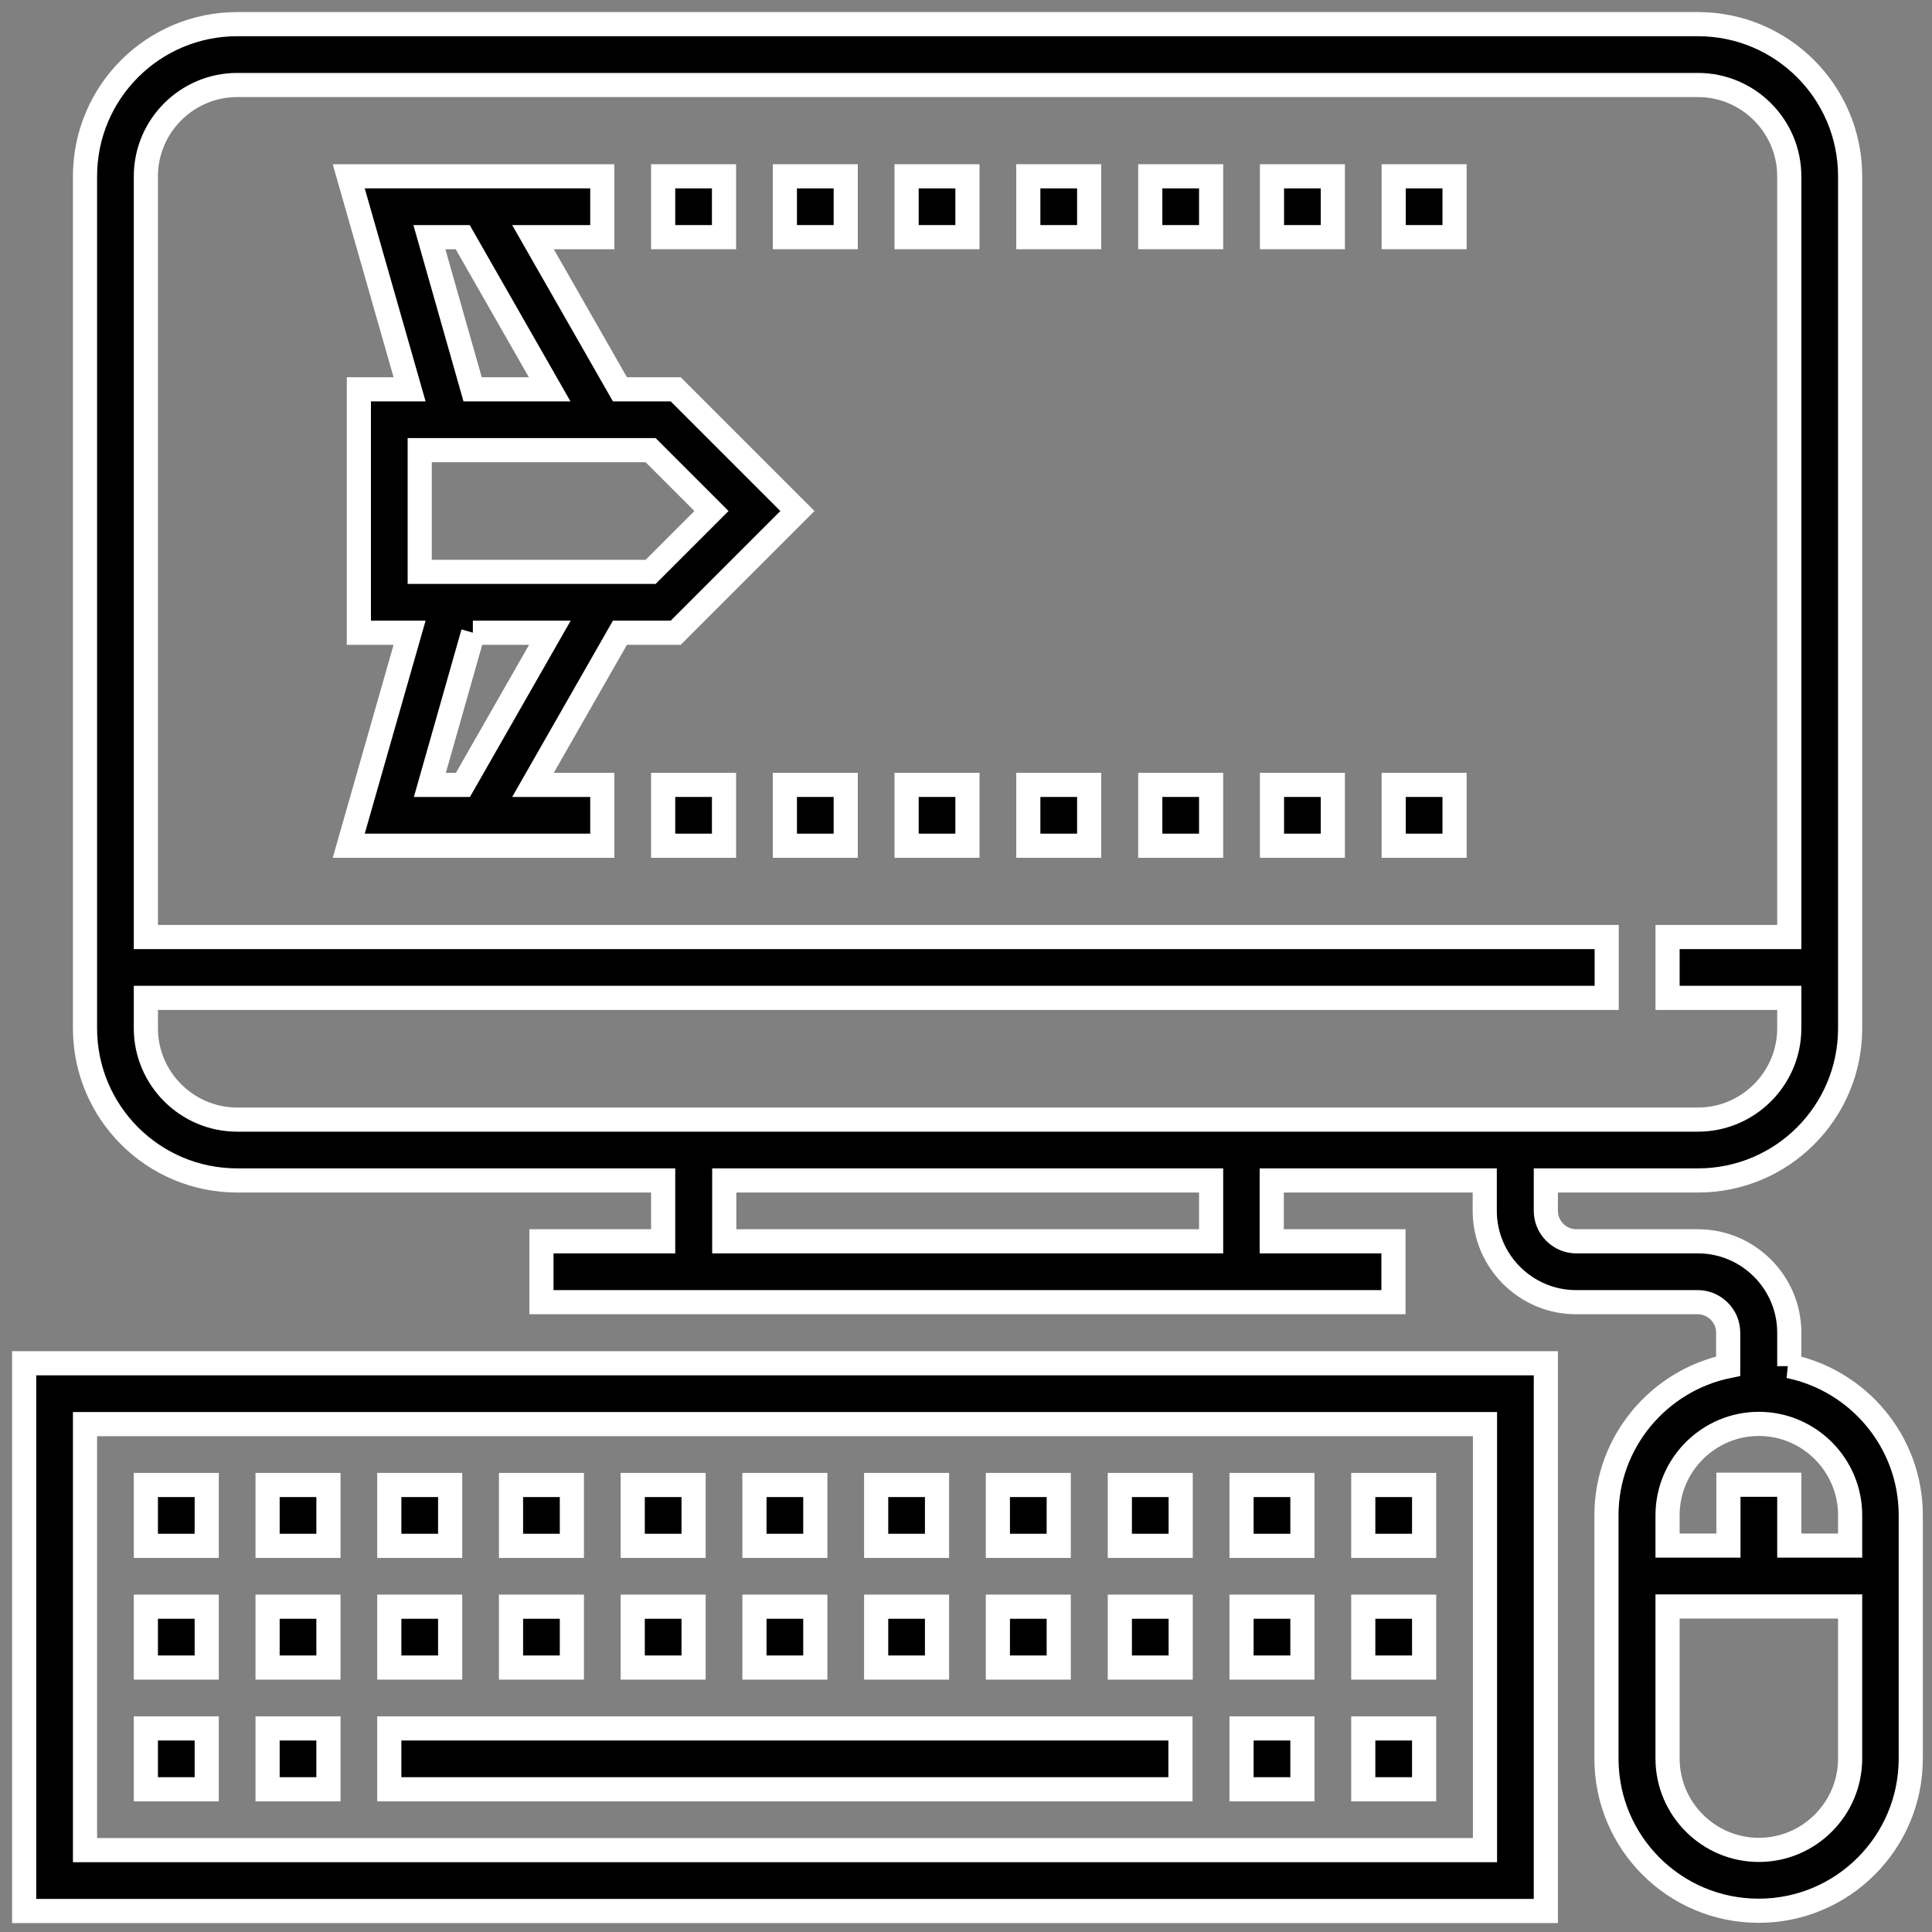 <svg width="80" height="80">
 <rect width="100%" height="100%" fill="#808080" stroke="none"/>
 <g className="layer">
  <title>Layer 1</title>
  <g id="svg_1" stroke="white">
   <path d="m1,79.13l63.01,0l0,-22.68l-63.01,0l0,22.68zm2.52,-20.16l57.97,0l0,17.64l-57.97,0l0,-17.64z" id="svg_2"/>
   <rect height="2.52" id="svg_3" width="2.52" x="6.04" y="71.57"/>
   <rect height="2.52" id="svg_4" width="2.52" x="11.08" y="71.57"/>
   <rect height="2.52" id="svg_5" width="32.76" x="16.12" y="71.57"/>
   <rect height="2.52" id="svg_6" width="2.52" x="51.41" y="71.57"/>
   <rect height="2.52" id="svg_7" width="2.52" x="56.45" y="71.57"/>
   <rect height="2.52" id="svg_8" width="2.52" x="6.04" y="66.53"/>
   <rect height="2.52" id="svg_9" width="2.52" x="11.08" y="66.53"/>
   <rect height="2.52" id="svg_10" width="2.52" x="16.12" y="66.53"/>
   <rect height="2.52" id="svg_11" width="2.52" x="21.16" y="66.53"/>
   <rect height="2.52" id="svg_12" width="2.52" x="26.2" y="66.53"/>
   <rect height="2.52" id="svg_13" width="2.52" x="31.24" y="66.53"/>
   <rect height="2.52" id="svg_14" width="2.52" x="36.28" y="66.53"/>
   <rect height="2.52" id="svg_15" width="2.52" x="41.32" y="66.53"/>
   <rect height="2.52" id="svg_16" width="2.52" x="46.37" y="66.53"/>
   <rect height="2.52" id="svg_17" width="2.52" x="51.41" y="66.53"/>
   <rect height="2.52" id="svg_18" width="2.52" x="56.45" y="66.53"/>
   <rect height="2.52" id="svg_19" width="2.52" x="6.04" y="61.49"/>
   <rect height="2.52" id="svg_20" width="2.52" x="11.08" y="61.49"/>
   <rect height="2.52" id="svg_21" width="2.52" x="16.12" y="61.49"/>
   <rect height="2.52" id="svg_22" width="2.52" x="21.16" y="61.49"/>
   <rect height="2.52" id="svg_23" width="2.52" x="26.2" y="61.49"/>
   <rect height="2.52" id="svg_24" width="2.52" x="31.24" y="61.49"/>
   <rect height="2.52" id="svg_25" width="2.52" x="36.28" y="61.49"/>
   <rect height="2.52" id="svg_26" width="2.52" x="41.32" y="61.49"/>
   <rect height="2.52" id="svg_27" width="2.52" x="46.37" y="61.49"/>
   <rect height="2.52" id="svg_28" width="2.52" x="51.41" y="61.49"/>
   <rect height="2.52" id="svg_29" width="2.52" x="56.45" y="61.49"/>
   <path d="m74.09,56.57l0,-1.39c0,-2.08 -1.7,-3.78 -3.78,-3.78l-5.04,0c-0.69,0 -1.26,-0.57 -1.26,-1.26l0,-1.26l6.3,0c3.48,0 6.3,-2.82 6.3,-6.3l0,-35.28c0,-3.48 -2.82,-6.3 -6.3,-6.3l-60.49,0c-3.48,0 -6.3,2.82 -6.3,6.3l0,35.28c0,3.48 2.82,6.3 6.3,6.3l17.64,0l0,2.52l-5.04,0l0,2.52l35.28,0l0,-2.52l-5.04,0l0,-2.52l8.82,0l0,1.26c0,2.08 1.7,3.78 3.78,3.78l5.04,0c0.69,0 1.26,0.57 1.26,1.26l0,1.39c-2.87,0.59 -5.04,3.14 -5.04,6.17l0,10.08c0,3.48 2.82,6.3 6.3,6.3s6.3,-2.82 6.3,-6.3l0,-10.08c0,-3.04 -2.17,-5.58 -5.04,-6.17zm-68.05,-13.99l0,-1.26l60.49,0l0,-2.52l-60.49,0l0,-31.5c0,-2.08 1.7,-3.78 3.78,-3.78l60.49,0c2.08,0 3.78,1.7 3.78,3.78l0,31.5l-5.04,0l0,2.52l5.04,0l0,1.26c0,2.08 -1.7,3.78 -3.78,3.78l-60.49,0c-2.08,0 -3.78,-1.7 -3.78,-3.78zm44.11,8.82l-20.16,0l0,-2.52l20.16,0l0,2.52zm22.68,7.56c2.08,0 3.78,1.7 3.78,3.78l0,1.26l-2.52,0l0,-2.52l-2.52,0l0,2.52l-2.52,0l0,-1.26c0,-2.08 1.7,-3.78 3.78,-3.78zm0,17.64c-2.08,0 -3.78,-1.7 -3.78,-3.78l0,-6.3l7.56,0l0,6.3c0,2.08 -1.7,3.78 -3.78,3.78z" id="svg_30"/>
   <path d="m25.67,26.2l2.31,0l5.04,-5.04l-5.04,-5.04l-2.31,0l-3.6,-6.3l2.87,0l0,-2.52l-10.5,0l2.52,8.82l-2.1,0l0,10.08l2.1,0l-2.52,8.82l10.5,0l0,-2.52l-2.87,0l3.6,-6.3zm3.79,-5.04l-2.52,2.52l-9.56,0l0,-5.04l9.56,0l2.52,2.52zm-11.67,-11.34l1.37,0l3.6,6.3l-3.19,0l-1.79,-6.3zm1.79,16.38l3.19,0l-3.6,6.3l-1.37,0l1.79,-6.3z" id="svg_31"/>
   <rect height="2.52" id="svg_32" width="2.52" x="27.46" y="7.3"/>
   <rect height="2.52" id="svg_33" width="2.52" x="32.5" y="7.3"/>
   <rect height="2.52" id="svg_34" width="2.52" x="37.54" y="7.3"/>
   <rect height="2.52" id="svg_35" width="2.52" x="42.58" y="7.3"/>
   <rect height="2.52" id="svg_36" width="2.52" x="47.63" y="7.3"/>
   <rect height="2.52" id="svg_37" width="2.52" x="52.67" y="7.3"/>
   <rect height="2.52" id="svg_38" width="2.52" x="57.71" y="7.3"/>
   <rect height="2.52" id="svg_39" width="2.52" x="27.46" y="32.5"/>
   <rect height="2.52" id="svg_40" width="2.52" x="32.5" y="32.5"/>
   <rect height="2.52" id="svg_41" width="2.52" x="37.54" y="32.5"/>
   <rect height="2.52" id="svg_42" width="2.52" x="42.58" y="32.5"/>
   <rect height="2.52" id="svg_43" width="2.52" x="47.63" y="32.5"/>
   <rect height="2.52" id="svg_44" width="2.52" x="52.67" y="32.5"/>
   <rect height="2.52" id="svg_45" width="2.52" x="57.71" y="32.5"/>
  </g>
 </g>
</svg>